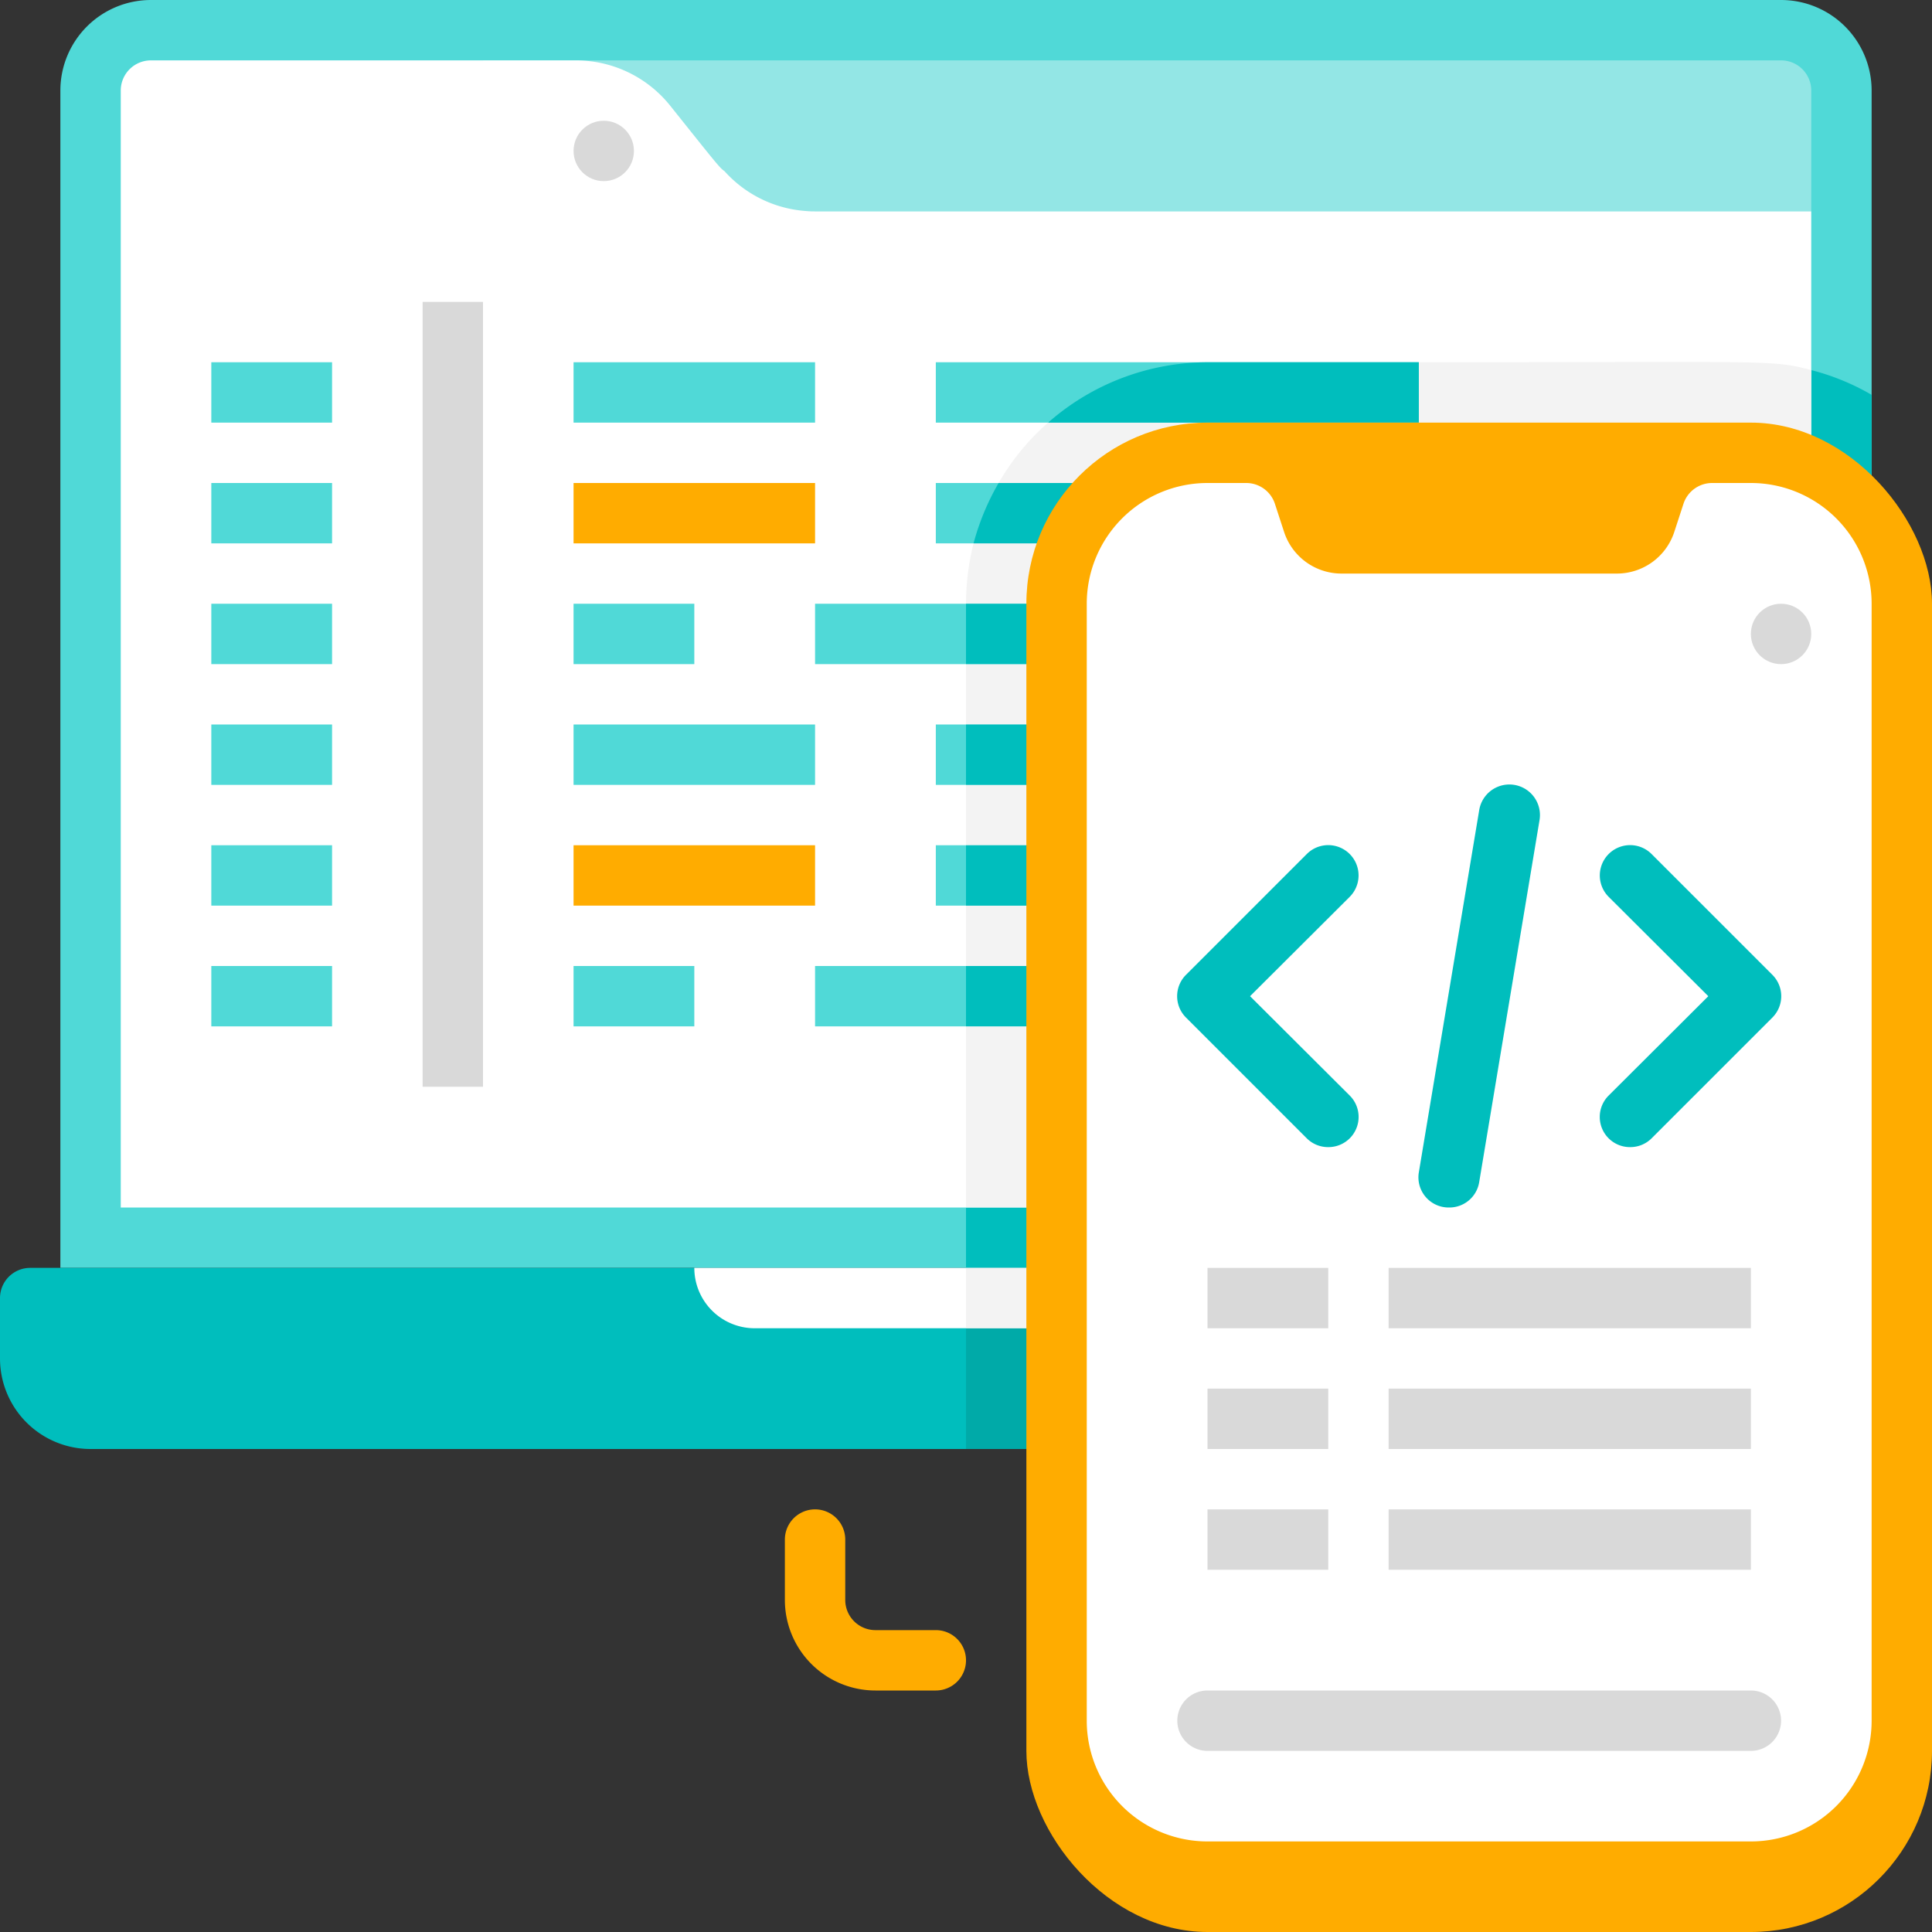 <svg xmlns="http://www.w3.org/2000/svg" viewBox="0 0 64 64"><rect x="0" y="0" width="64" height="64" fill="#333333" stroke="none"/><defs><style>.cls-1{fill:#50d9d7;}.cls-2{fill:#00bebd;}.cls-3{fill:#93e6e5;}.cls-4{fill:#fff;}.cls-5{fill:#d9d9d9;}.cls-6{fill:#ffac00;}.cls-7{fill:#00aaa8;}.cls-8{fill:#f3f3f3;}</style></defs><title>Responsive</title><g id="Responsive"><path class="cls-1" d="M62,3V42H2V3A3,3,0,0,1,5,0H59A3,3,0,0,1,62,3Z"/><path class="cls-2" d="M64,43v2a3,3,0,0,1-3,3H3a3,3,0,0,1-3-3V43a1,1,0,0,1,1-1H63A1,1,0,0,1,64,43Z"/><path class="cls-3" d="M60,3V7H20L16,2H59A1,1,0,0,1,60,3Z"/><path class="cls-4" d="M60,7V40H4V3A1,1,0,0,1,5,2H19.08A4,4,0,0,1,22.2,3.5C23.75,5.44,23.84,5.56,24,5.67a4,4,0,0,0,3,1.33Z"/><rect class="cls-5" x="14" y="10" width="2" height="26"/><rect class="cls-1" x="7" y="12" width="4" height="2"/><rect class="cls-1" x="7" y="16" width="4" height="2"/><rect class="cls-1" x="7" y="20" width="4" height="2"/><rect class="cls-1" x="7" y="24" width="4" height="2"/><rect class="cls-1" x="7" y="28" width="4" height="2"/><rect class="cls-1" x="7" y="32" width="4" height="2"/><rect class="cls-1" x="19" y="12" width="8" height="2"/><rect class="cls-1" x="31" y="12" width="16" height="2"/><rect class="cls-1" x="19" y="24" width="8" height="2"/><rect class="cls-1" x="31" y="24" width="16" height="2"/><rect class="cls-1" x="19" y="20" width="4" height="2"/><rect class="cls-1" x="27" y="20" width="14" height="2"/><rect class="cls-6" x="19" y="16" width="8" height="2"/><rect class="cls-1" x="31" y="16" width="10" height="2"/><rect class="cls-1" x="45" y="17" width="6" height="2"/><rect class="cls-6" x="19" y="28" width="8" height="2"/><rect class="cls-1" x="31" y="28" width="10" height="2"/><rect class="cls-1" x="45" y="29" width="6" height="2"/><rect class="cls-6" x="45" y="21" width="6" height="2"/><rect class="cls-1" x="19" y="32" width="4" height="2"/><rect class="cls-1" x="27" y="32" width="14" height="2"/><rect class="cls-6" x="45" y="33" width="6" height="2"/><path class="cls-4" d="M41,42a2,2,0,0,1-2,2H25a2,2,0,0,1-2-2Z"/><path class="cls-7" d="M64,43v2a3,3,0,0,1-3,3H32V44h7a2,2,0,0,0,2-2H63A1,1,0,0,1,64,43Z"/><path class="cls-2" d="M62,13.08V42H32V40H60V12.26A7.8,7.8,0,0,1,62,13.08Z"/><path class="cls-8" d="M41,42a2,2,0,0,1-2,2H32V42Z"/><path class="cls-8" d="M60,12.26V40H32V34h9V32H32V30h9V28H32V26H47V24H32V22h9V20H32a8.24,8.24,0,0,1,.25-2H41V16H33.08a7.9,7.9,0,0,1,1.64-2H47V12C58.81,12,58.68,11.91,60,12.26Z"/><path class="cls-2" d="M41,18H32.25a8.2,8.2,0,0,1,.83-2H41Z"/><rect class="cls-2" x="32" y="20" width="9" height="2"/><rect class="cls-2" x="32" y="28" width="9" height="2"/><rect class="cls-2" x="32" y="32" width="9" height="2"/><path class="cls-2" d="M47,12v2H34.72A8,8,0,0,1,40,12Z"/><rect class="cls-2" x="32" y="24" width="15" height="2"/><rect class="cls-6" x="34" y="14" width="30" height="50" rx="6"/><path class="cls-4" d="M62,20V57a4,4,0,0,1-4,4H40a4,4,0,0,1-4-4V20a4,4,0,0,1,4-4h1.28a1,1,0,0,1,.95.68l.31.95A2,2,0,0,0,44.44,19h9.12a2,2,0,0,0,1.9-1.37l.31-.95a1,1,0,0,1,.95-.68H58A4,4,0,0,1,62,20Z"/><path class="cls-2" d="M54,38a1,1,0,0,1-.71-1.71L56.59,33l-3.3-3.29a1,1,0,0,1,1.42-1.42l4,4a1,1,0,0,1,0,1.42l-4,4A1,1,0,0,1,54,38Z"/><path class="cls-2" d="M44,38a1,1,0,0,1-.71-.29l-4-4a1,1,0,0,1,0-1.42l4-4a1,1,0,0,1,1.42,1.42L41.41,33l3.3,3.29A1,1,0,0,1,44,38Z"/><path class="cls-2" d="M48,40a1,1,0,0,1-1-1.16l2-12a1,1,0,1,1,2,.32l-2,12A1,1,0,0,1,48,40Z"/><circle class="cls-5" cx="20" cy="5" r="1"/><path class="cls-5" d="M58,58H40a1,1,0,0,1,0-2H58a1,1,0,0,1,0,2Z"/><rect class="cls-5" x="40" y="42" width="4" height="2"/><rect class="cls-5" x="46" y="42" width="12" height="2"/><rect class="cls-5" x="40" y="46" width="4" height="2"/><rect class="cls-5" x="46" y="46" width="12" height="2"/><rect class="cls-5" x="40" y="50" width="4" height="2"/><rect class="cls-5" x="46" y="50" width="12" height="2"/><circle class="cls-5" cx="59" cy="21" r="1"/><path class="cls-6" d="M31,56H29a3,3,0,0,1-3-3V51a1,1,0,0,1,2,0v2a1,1,0,0,0,1,1h2a1,1,0,0,1,0,2Z"/></g></svg>